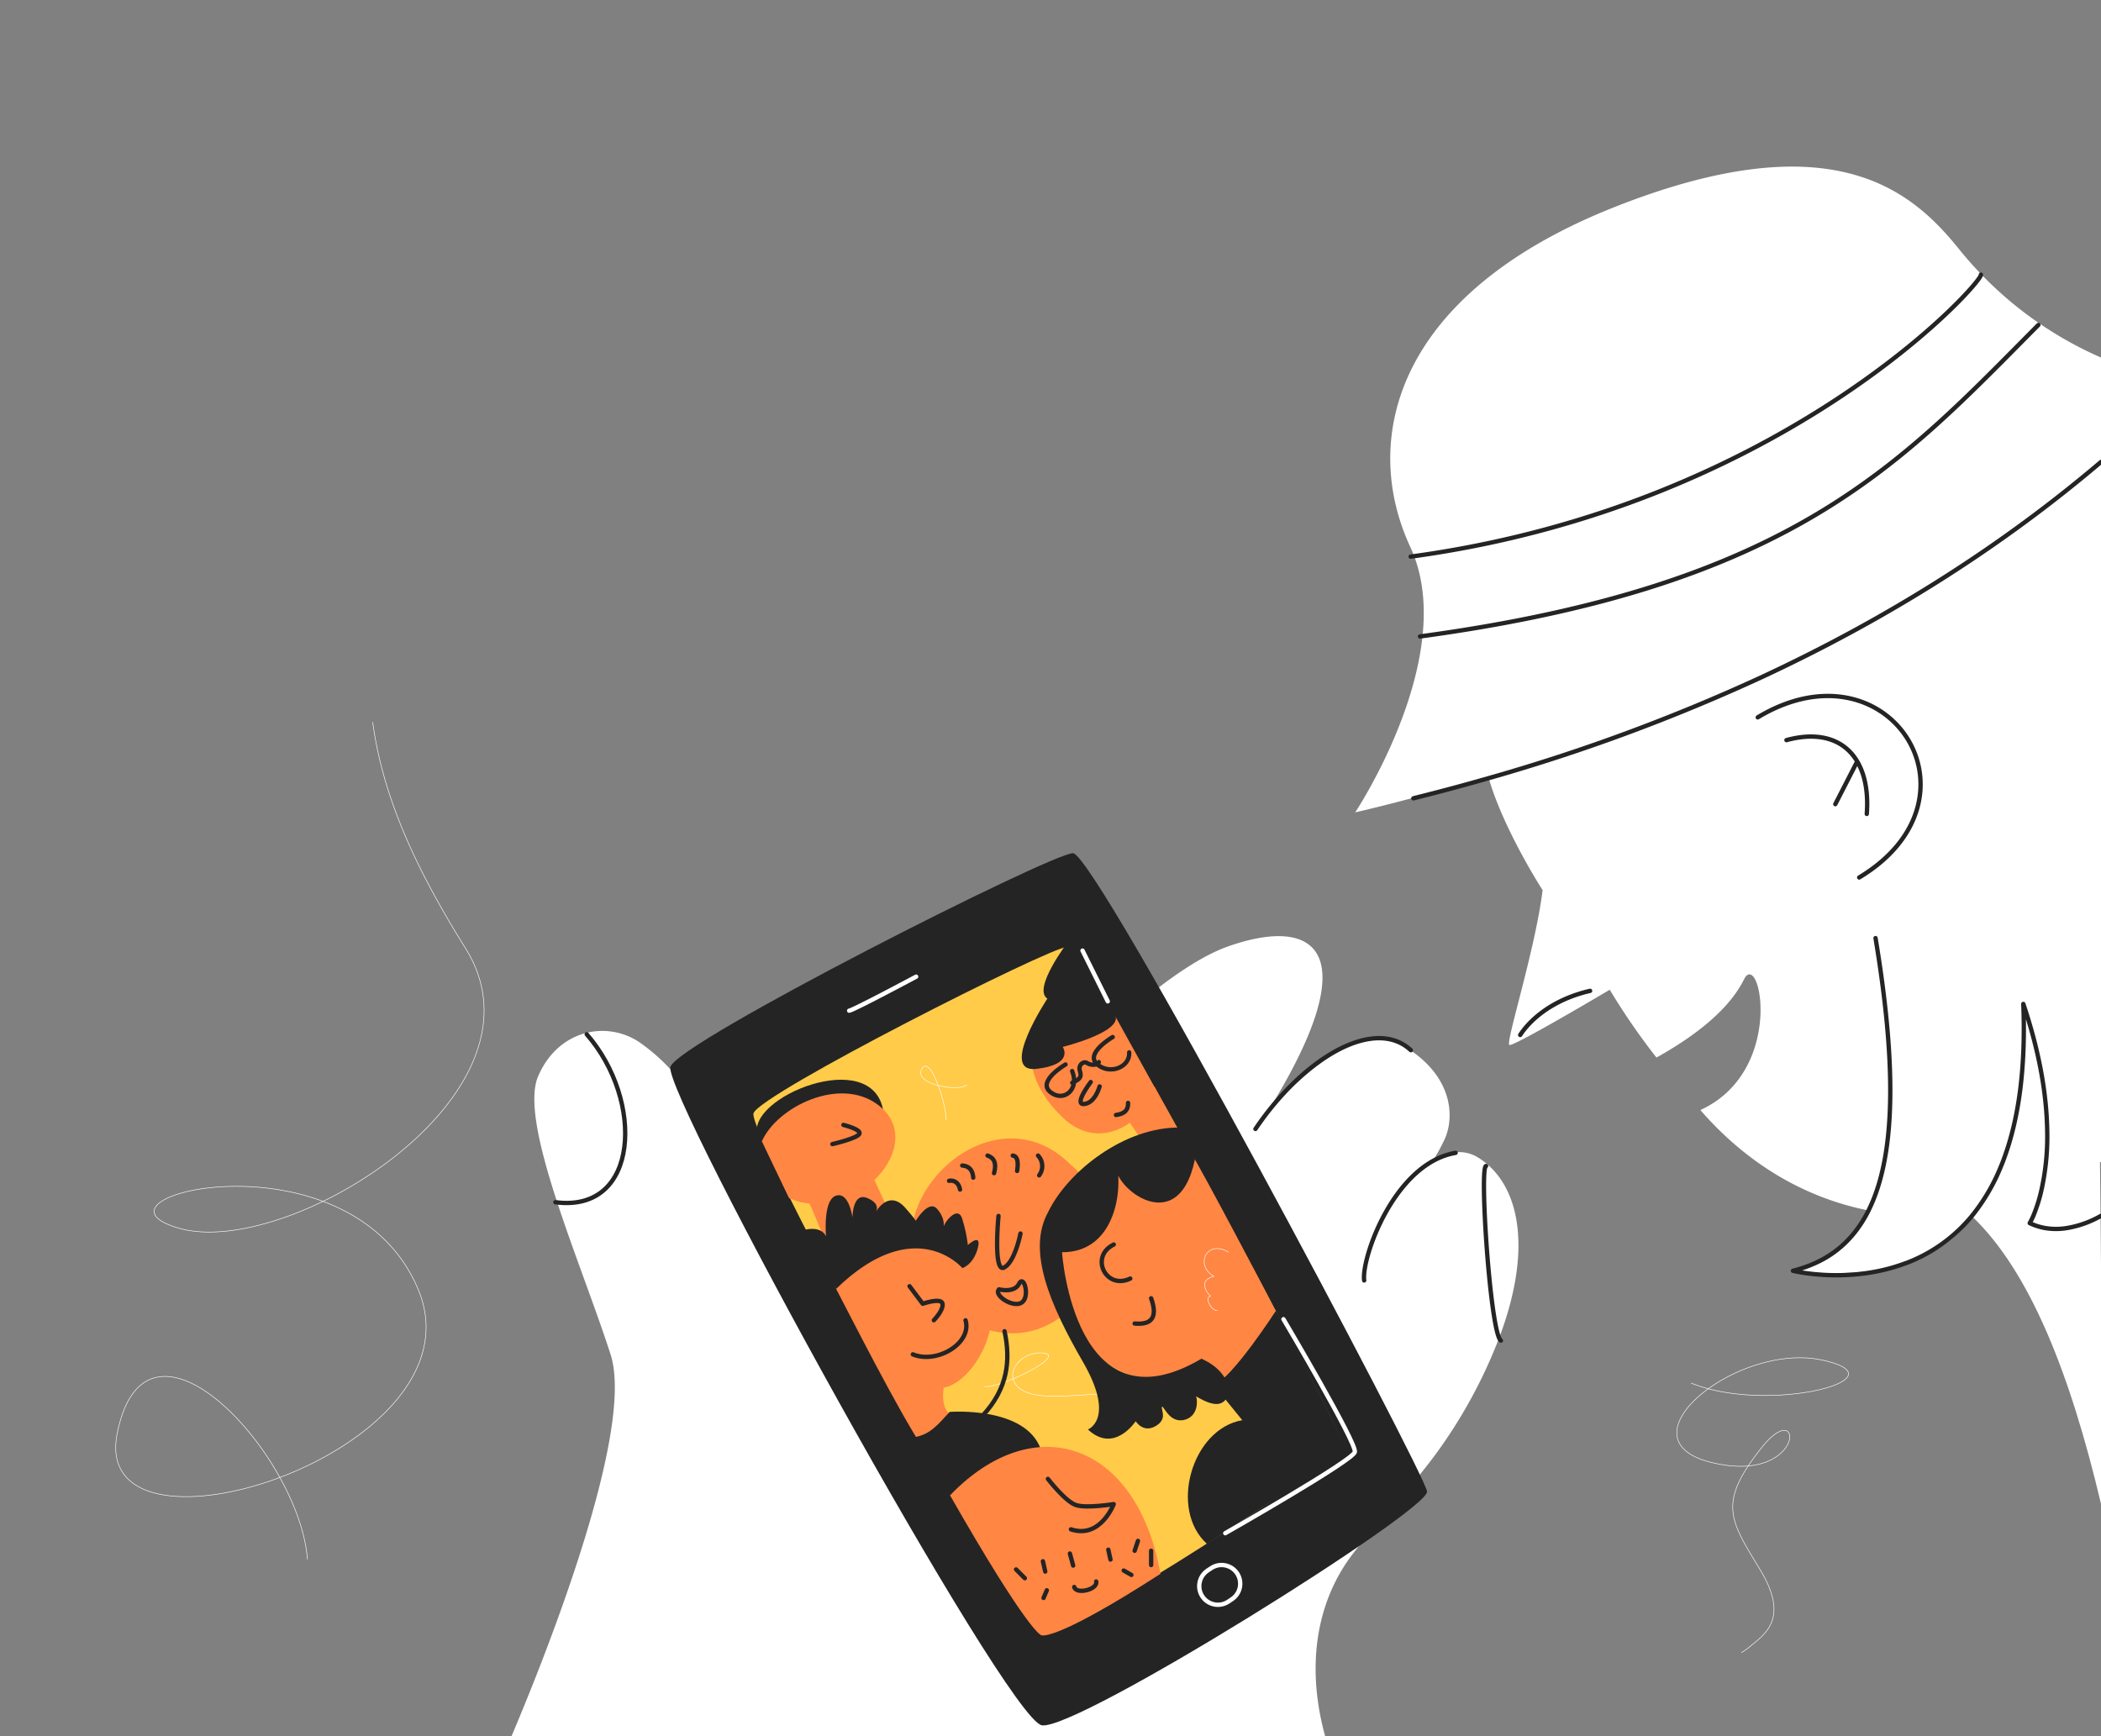 <svg width="1084" height="896" viewBox="0 0 1084 896" fill="none" xmlns="http://www.w3.org/2000/svg"><rect x="0" y="0" width="1084" height="896" fill="#808080" stroke="none"/><g clip-path="url(#a)"><path d="M158.611 804.552c-4.133-53.973-82.97-139.743-98.1-65.061-15.132 74.682 190.164 9.856 155.332-73.92-34.832-83.776-179.625-47.97-123.558-31.786 56.067 16.184 194.88-69.204 147.941-144.356-23.05-36.96-42.392-75.343-47.903-116.704M872.645 713.742c39.972 16.196 111.036-2.553 67.368-11.939-43.669-9.385-105.863 40.925-56.997 52.864 48.865 11.939 48.003-35.47 25.905-7.672-22.881 28.807-16.452 37.162-.739 63.09 15.333 25.301 2.083 33.409-5.309 39.569a30.153 30.153 0 0 1-4.312 3.069" stroke="#fff" stroke-width=".28" stroke-linecap="round" stroke-linejoin="round"/><path d="M1084 243.186v356.339c-.18.126-.36.242-.55.347-4.37 2.86-8.85 5.503-13.44 7.93a170.795 170.795 0 0 1-17.13 7.94c-2.11.844-4.23 1.639-6.37 2.386a164.532 164.532 0 0 1-27.49 7.134h-.08c-.78.124-1.57.258-2.35.37a152.423 152.423 0 0 1-51.4-.795l-1.12-.213c-31.248-6.171-61.51-22.736-86.777-51.811 42.28-19.32 31.83-78.523 23.464-68.97-1.893 2.162-6.799 20.003-46.122 41.888a344.466 344.466 0 0 1-24.091-35.011s-49.661 29.523-51.789 28.504c-2.128-1.019 13.306-48.843 17.147-79.89 0 0-20.104-31.102-27.787-57.758l-.235-.829a82.429 82.429 0 0 1-2.072-9.318c-3.539-22.748-4.48-46.895-5.298-67.2-.246-5.735-.481-11.2-.772-16.128.619-9.334 1.515-18.223 2.688-26.667C783.56 128.99 892.48 116.693 991.477 173.275a326.648 326.648 0 0 1 33.053 21.717 372.356 372.356 0 0 1 53.23 48.585c1.04 1.121 2.07 1.793 3.09 2.969s2.14-4.57 3.15-3.36z" fill="#fff"/><path d="M470.128 742.459s105.952-61.174 148.96 25.491l14.168 28.885L531.84 852.32l-61.712-109.861z" fill="#FF8643"/><path d="M774.186 688.476a254.94 254.94 0 0 1-17.226 36.847A252.119 252.119 0 0 1 734 759.136c-8.154 10.226-16.285 19.208-23.744 27.81-4.48 5.174-8.736 10.203-12.578 15.277-16.934 22.277-24.718 54.656-13.932 93.878H263.835c14.751-34.72 64.266-156.497 51.207-197.12-15.3-47.577-47.589-119.84-37.397-143.595 10.192-23.755 34.843-28.885 51.845-17.842a97.777 97.777 0 0 1 19.476 17.73 173.8 173.8 0 0 1 34.048 62.137c7.986 26.208 24.741 46.301 47.477 43.389h.381c1.12-.157 2.15-.347 3.237-.604a43.827 43.827 0 0 0 5.376-1.636 65.711 65.711 0 0 0 18.973-11.637 108.967 108.967 0 0 0 8.232-7.705l1.299-1.355 3.64-3.876c3.461-3.684 7.123-7.638 10.987-11.793 3.864-4.155 7.638-8.255 11.693-12.611 2.24-2.408 4.48-4.861 6.832-7.336 4.368-4.671 8.859-9.453 13.44-14.303 7.84-8.243 15.926-16.643 24.147-24.92l2.554-2.553c10.08-10.08 20.216-19.836 30.24-28.885a398.99 398.99 0 0 1 4.692-4.167l1.008-.884a503.78 503.78 0 0 1 9.14-7.84c4.48-3.696 8.825-7.168 13.126-10.383 12.454-9.352 24.091-16.419 34.171-19.958 45.92-16.139 72.24 2.554 19.555 86.654.168-.201 2.957-3.528 7.448-8.153 13.373-13.776 41.799-39.066 61.354-28.359a63.413 63.413 0 0 1 3.472 2.027c23.061 14.348 25.155 34.239 20.294 46.391a97.449 97.449 0 0 1-5.913 11.166 30.232 30.232 0 0 1 11.659-3.505c3.669-.291 7.34.549 10.517 2.408a36.43 36.43 0 0 1 5.869 4.278c15.87 14.123 22.198 43.725 6.272 87.215z" fill="#fff"/><path d="M345.92 550.435c4.48-13.025 196-109.894 207.648-110.174 11.648-.28 181.586 319.76 182.717 329.392 1.131 9.632-180.6 123.48-198.733 120.646-18.133-2.833-196.213-326.838-191.632-339.864z" fill="#242424"/><path d="M388.771 574.459c3.528-10.148 152.701-85.602 161.751-85.826 9.049-.224 141.478 249.088 142.329 256.592.851 7.504-140.784 99.68-154.907 97.518-14.123-2.161-152.701-258.104-149.173-268.284z" fill="#FFCB48"/><path d="M286.56 620.379c43.579 5.724 45.92-52.64 16.15-86.665" stroke="#242424" stroke-width="2.24" stroke-linecap="round" stroke-linejoin="round"/><path d="M552.392 601.014c-46.939-47.309-123.928 41.44-54.88 80.013 54.622 30.542 94.998-46.883 54.88-80.013zM569.629 513.946c-28.415-2.386-55.821 29.4-21.448 62.585 18.121 17.495 39.637 4.771 48.473-13.798l-27.025-48.787z" fill="#FF8643"/><path d="M430.682 663.712s14.728-34.496 54.465-21.28c47.04 18.088 21.527 70.235 1.703 73.64-2.7 21.079 14.728 14.448 14.728 14.448l-20.967 23.24c-11.737-16.161-30.811-53.032-49.929-90.048z" fill="#FF8643"/><path d="M438.118 521.539c1.703 0 34.564-17.561 34.564-17.561" stroke="#fff" stroke-width="2.24" stroke-linecap="round" stroke-linejoin="round"/><path d="M575.229 600.846c7.37 43.053-24.64 44.106-24.64 44.106-11.458 50.534 40.23 83.921 68.32 57.288 14.885 8.265 19.264 24.92 19.264 24.92 11.57 0 20.406-48.72 21.538-47.578 1.131 1.143-43.68-83.395-44.028-82.454-.347.941-4.569 16.677-12.644 20.709-22.143 8.489-23.711-19.164-27.81-16.991z" fill="#FF8643"/><path d="M551.149 485.856s-18.693 24.36-10.764 29.456c0 0-25.491 38.517-5.667 36.254 19.824-2.262 13.597-11.334 13.597-11.334s30.094-7.47 27.261-15.971c-2.296-7.258-23.263-40.914-24.427-38.405z" fill="#242424"/><path d="M549.76 549.293s-14.728 8.501-7.93 14.157c6.799 5.656 15.3-1.12 11.335-10.763M574.098 535.136s-14.728 8.501-7.93 14.157c6.798 5.656 17.002 1.12 16.43-6.228M562.763 558.354s-9.061 11.894-3.36 11.334c5.701-.56 7.93-9.061 7.93-9.061" stroke="#242424" stroke-width="2.24" stroke-linecap="round" stroke-linejoin="round"/><path d="M553.221 558.735c3.237-1.58 5.096-2.476 3.987-5.925-1.109-3.45 1.938-5.421 3.651-4.267 1.714 1.153 5.275 1.411 6.07-.471M574.658 642.197c-12.634 6.115-4.144 23.677 8.5 17.562M585.421 682.976c8.545.761 12.107-2.923 8.501-13.026" stroke="#242424" stroke-width="2.24" stroke-linecap="round" stroke-linejoin="round"/><path d="M622.751 796.69c-19.791-17.808-7.84-59.36 18.2-63.84l-14.728-18.122c9.329-3.192 32.009-38.237 32.009-38.237.459-.683 36.411 70.011 36.546 71.68.078.963-72.027 48.519-72.027 48.519z" fill="#242424"/><path d="M469.277 663.712l6.798 9.061s9.632-3.36 10.203 0c.572 3.36-4.48 8.501-4.48 8.501M470.979 698.88c12.32 5.107 30.599-5.667 27.194-17.562M515.174 627.469s-2.833 29.456 2.834 26.622c5.667-2.833 8.501-17.561 8.501-17.561M489.672 609.336s4.48-1.12 5.667 4.48M496.47 601.439c3.618.28 5.376 2.498 5.668 6.228M509.507 596.311c4.122 1.444 4.48 4.872 3.36 9.06M522.533 596.311c2.24.302 3.024 2.822 2.24 7.929M535.57 596.311a7.908 7.908 0 0 1 .571 10.192M575.789 575.355c3.617-.526 6.384-1.904 6.227-6.227M515.454 665.336s7.84 2.072 10.349-2.912c2.509-4.984 5.79 6.955 1.266 9.778-4.525 2.822-14.605-3.92-11.615-6.866zM703.838 660.744c-1.556-11.312 15.456-60.39 47.164-65.845M647.749 582.568c24.953-36.96 61.477-58.061 80.169-40.645M766.726 601.687c-3.539.1 2.24 86.576 7.65 90.07" stroke="#242424" stroke-width="2.24" stroke-linecap="round" stroke-linejoin="round"/><path d="M508.018 715.389c6.316 1.658 43.075-15.781 30.307-17.181-12.768-1.4-22.871 13.552-9.543 19.847 13.328 6.294 43.916-2.151 48.16 3.147" stroke="#fff" stroke-width=".28" stroke-linecap="round" stroke-linejoin="round"/><path d="M448.904 604.095l12.331 26.656-35.56 9.173-11.379-27.093 34.608-8.736z" fill="#FF8643"/><path d="M390.53 582.153l2.497 6.462c16.576 35.023 61.824 10.394 63-8.052 2.677-42.09-63.515-18.447-65.497 1.59z" fill="#242424"/><path d="M452.69 569.89c-19.623-14.415-51.666 1.187-59.618 19.04l14.022 29.31c33.556 14.807 73.159-28.112 45.596-48.35z" fill="#FF8643"/><path d="M435.162 580.484s9.486 2.33 8.22 4.66c-1.265 2.329-13.91 5.241-13.91 5.241" stroke="#242424" stroke-width="2.24" stroke-linecap="round" stroke-linejoin="round"/><path d="M624.903 809.207l-1.88 1.258c-4.421 2.959-5.607 8.941-2.649 13.362 2.959 4.421 8.941 5.607 13.362 2.648l1.88-1.258c4.422-2.958 5.607-8.941 2.649-13.362-2.959-4.421-8.941-5.606-13.362-2.648z" stroke="#fff" stroke-width="2.24" stroke-linecap="round" stroke-linejoin="round"/><path d="M415.36 634.614s8.008-2.34 10.83 3.36c0 0-1.702-18.692 5.096-20.955 6.799-2.262 8.535 11.301 8.535 11.301s0-13.026 7.369-10.192c7.37 2.834 4.816 7.078 4.816 7.078s6.519-11.614 15.019-1.982c8.501 9.632 5.096 7.358 5.096 7.358s6.799-11.894 11.335-6.798c4.536 5.096 3.36 9.632 3.36 9.632 0-2.24 7.369-11.894 9.632-4.48a74.495 74.495 0 0 1 2.912 13.541s7.369-6.799 5.096 1.702c-2.274 8.501-7.93 10.192-7.93 10.192s-24.36-28.885-65.15 10.763l-16.016-30.52z" fill="#242424"/><path d="M582.307 578.469l5.667 8.209 20.396-3.113-12.746-22.938-13.317 17.842z" fill="#FF8643"/><path d="M608.941 581.862c-28.325-.571-58.072 22.4-68.32 43.904-10.763 19.824 1.12 47.578 18.133 77.034 17.012 29.456 2.553 34.832 2.553 34.832 13.597 12.745 24.64-4.245 24.64-4.245s3.819 6.227 10.203 2.553c6.384-3.673 2.834-8.209 3.36-9.912.527-1.702 3.685 9.061 12.04 6.519 8.356-2.543 5.735-13.866 5.096-12.32 12.981 8.064 15.68 3.225 17.988-2.128-1.602-8.12-6.944-13.44-14.728-16.991-65.151 38.517-71.949-53.76-71.949-54.947 24.08.247 31.729-25.491 28.325-45.92-5.096 9.632 31.225 41.507 40.23-1.982l-7.571-16.397zM471.831 741.608c7.929-1.355 11.782-6.082 18.132-13.026 0 0 39.088-3.114 47.04 19.264l-47.331 27.194-17.841-33.432z" fill="#242424"/><path d="M490.165 771.624c43.814-45.539 96.589-26.958 108.573 40.51-54.287 35.034-61.186 31.719-61.186 31.719-.437.392-7.616-2.643-47.387-72.229z" fill="#FF8643"/><path d="M540.666 763.135s9.094 11.905 14.694 13.585c5.6 1.68 19.264-.571 19.264-.571s-6.798 18.122-22.098 13.026M524.235 809.861l4.536 4.536M538.079 805.639l1.209 5.331M552 801.651l1.702 6.228M571.824 799.669l1.131 5.096M587.123 795.133l-1.702 5.096M579.765 810.432l3.965 2.262M540.106 820.624l-1.703 3.965M593.921 800.229v7.369M554.24 818.921c1.019 4.088 12.32 1.255 11.334-2.833" stroke="#242424" stroke-width="2.24" stroke-linecap="round" stroke-linejoin="round"/><path d="M633.883 646.161c-11.424-6.899-17.561 6.967-7.548 12.41-9.767 2.61-1.759 10.349-1.759 10.349-3.293.201.179 7.526 3.472 7.325M487.981 577.92c.907-6.205-7.907-34.451-12.387-26.32s19.252 11.905 23.228 8.243" stroke="#fff" stroke-width=".28" stroke-linecap="round" stroke-linejoin="round"/><path d="M632.17 791.168s65.721-37.408 66.852-41.888c1.132-4.48-36.825-68.544-36.825-68.544M558.519 490.526l13.025 26.197" stroke="#fff" stroke-width="2.24" stroke-linecap="round" stroke-linejoin="round"/><path d="M518.288 686.941c3.237 15.053 1.691 29.613-11.334 43.613" stroke="#242424" stroke-width="2.24" stroke-linecap="round" stroke-linejoin="round"/><path d="M1084 184.498v59.852c-1.03.908-2.07 1.804-3.11 2.7-48.99 42.145-111.791 76.16-172.226 102.491a1283.169 1283.169 0 0 1-140.762 51.15c-41.44 12.443-68.689 18.503-68.689 18.503s29.96-45.058 34.72-90.944c1.478-14.101.571-28.28-4.312-41.261a66.928 66.928 0 0 0-1.983-4.738c-25.76-55.429-7.952-130.693 105.829-175.582 113.781-44.89 154.056-7.123 177.933 22.68a193.41 193.41 0 0 0 72.6 55.149z" fill="#fff"/><path d="M727.84 287.235c192.752-26.186 295.8-142.24 294.19-145.51M732.645 328.429c192.752-26.186 247.934-89.208 319.045-160.742M784.333 534.072c4.256-6.574 15.176-17.92 36.064-22.769M1084 238.358a563.03 563.03 0 0 1-6.2 5.22c-48.95 40.622-104.994 76.16-169.125 105.963A967.342 967.342 0 0 1 768.16 401.52a1110.625 1110.625 0 0 1-38.942 10.427" stroke="#242424" stroke-width="2.24" stroke-linecap="round" stroke-linejoin="round"/><path d="M988.038 389.065L1084 432.521v158.38l-.65-.74-9.24-10.561-4.1 28.201-3.76 25.928-2.24 15.311-8.7-15.355-5.17-9.095-3.65-6.451-10.87-19.186-1.3-2.307-8.39-14.784a86.895 86.895 0 0 1-.48 24.842 56.956 56.956 0 0 1-6.53 18.592c-.08.134-.16.269-.25.403-.37.661-.77 1.31-1.19 1.938-8.16 12.622-20.84 19.98-34.168 24.203h-.123c-27.149 8.489-56.997 3.92-56.997 3.92 17.55-2.923 30.128-14.314 38.942-30.901 24.506-46.032 20.16-132.16 13.81-188.63-3.629-32.256-7.941-54.88-7.941-54.88l17.035 7.716z" fill="#fff"/><path d="M1084 652.512v123.525c-15.77-66.797-36.61-119.84-66.54-148.378l-.12-.291-.78-1.714-4.07-9.094 12.96-9.867 7.09-5.399 3.08-2.34 20.6-15.68 26.88-20.452.28 27.362.1 9.71.3 27.664.22 24.954z" fill="#fff"/><path d="M1084 627.401l-.26.135a52.647 52.647 0 0 1-17.49 6.193c-3.62.582-7.31.582-10.92 0a30.78 30.78 0 0 1-8.1-2.565 42.171 42.171 0 0 0 2.93-6.529 80.083 80.083 0 0 0 2.72-8.837 126.33 126.33 0 0 0 3.36-32.48c-.28-17.08-3.42-38.797-12.32-65.251 1.33 33.454-2.51 59.057-9.54 78.624-.57 1.59-1.12 3.136-1.78 4.648a100.531 100.531 0 0 1-13.53 23.979c-.1.146-.2.28-.32.426-.43.548-.86 1.12-1.3 1.635a80.752 80.752 0 0 1-34.138 24.461h-.123c-29.288 11.121-58.117 3.92-58.117 3.92 17.114-4.324 30.397-13.9 38.987-31.114 13.093-26.242 15.288-70.246 3.618-140.56M906.906 370.16c67.838-40.79 120.184 41.843 52.337 82.634M921.712 381.92c27.373-7.459 43.68 8.4 41.44 38.08M958.123 393.12l-11.2 21.84" stroke="#242424" stroke-width="2.24" stroke-linecap="round" stroke-linejoin="round"/></g><defs><clipPath id="a"><path fill="#fff" d="M0 0h1084v896H0z"/></clipPath></defs></svg>